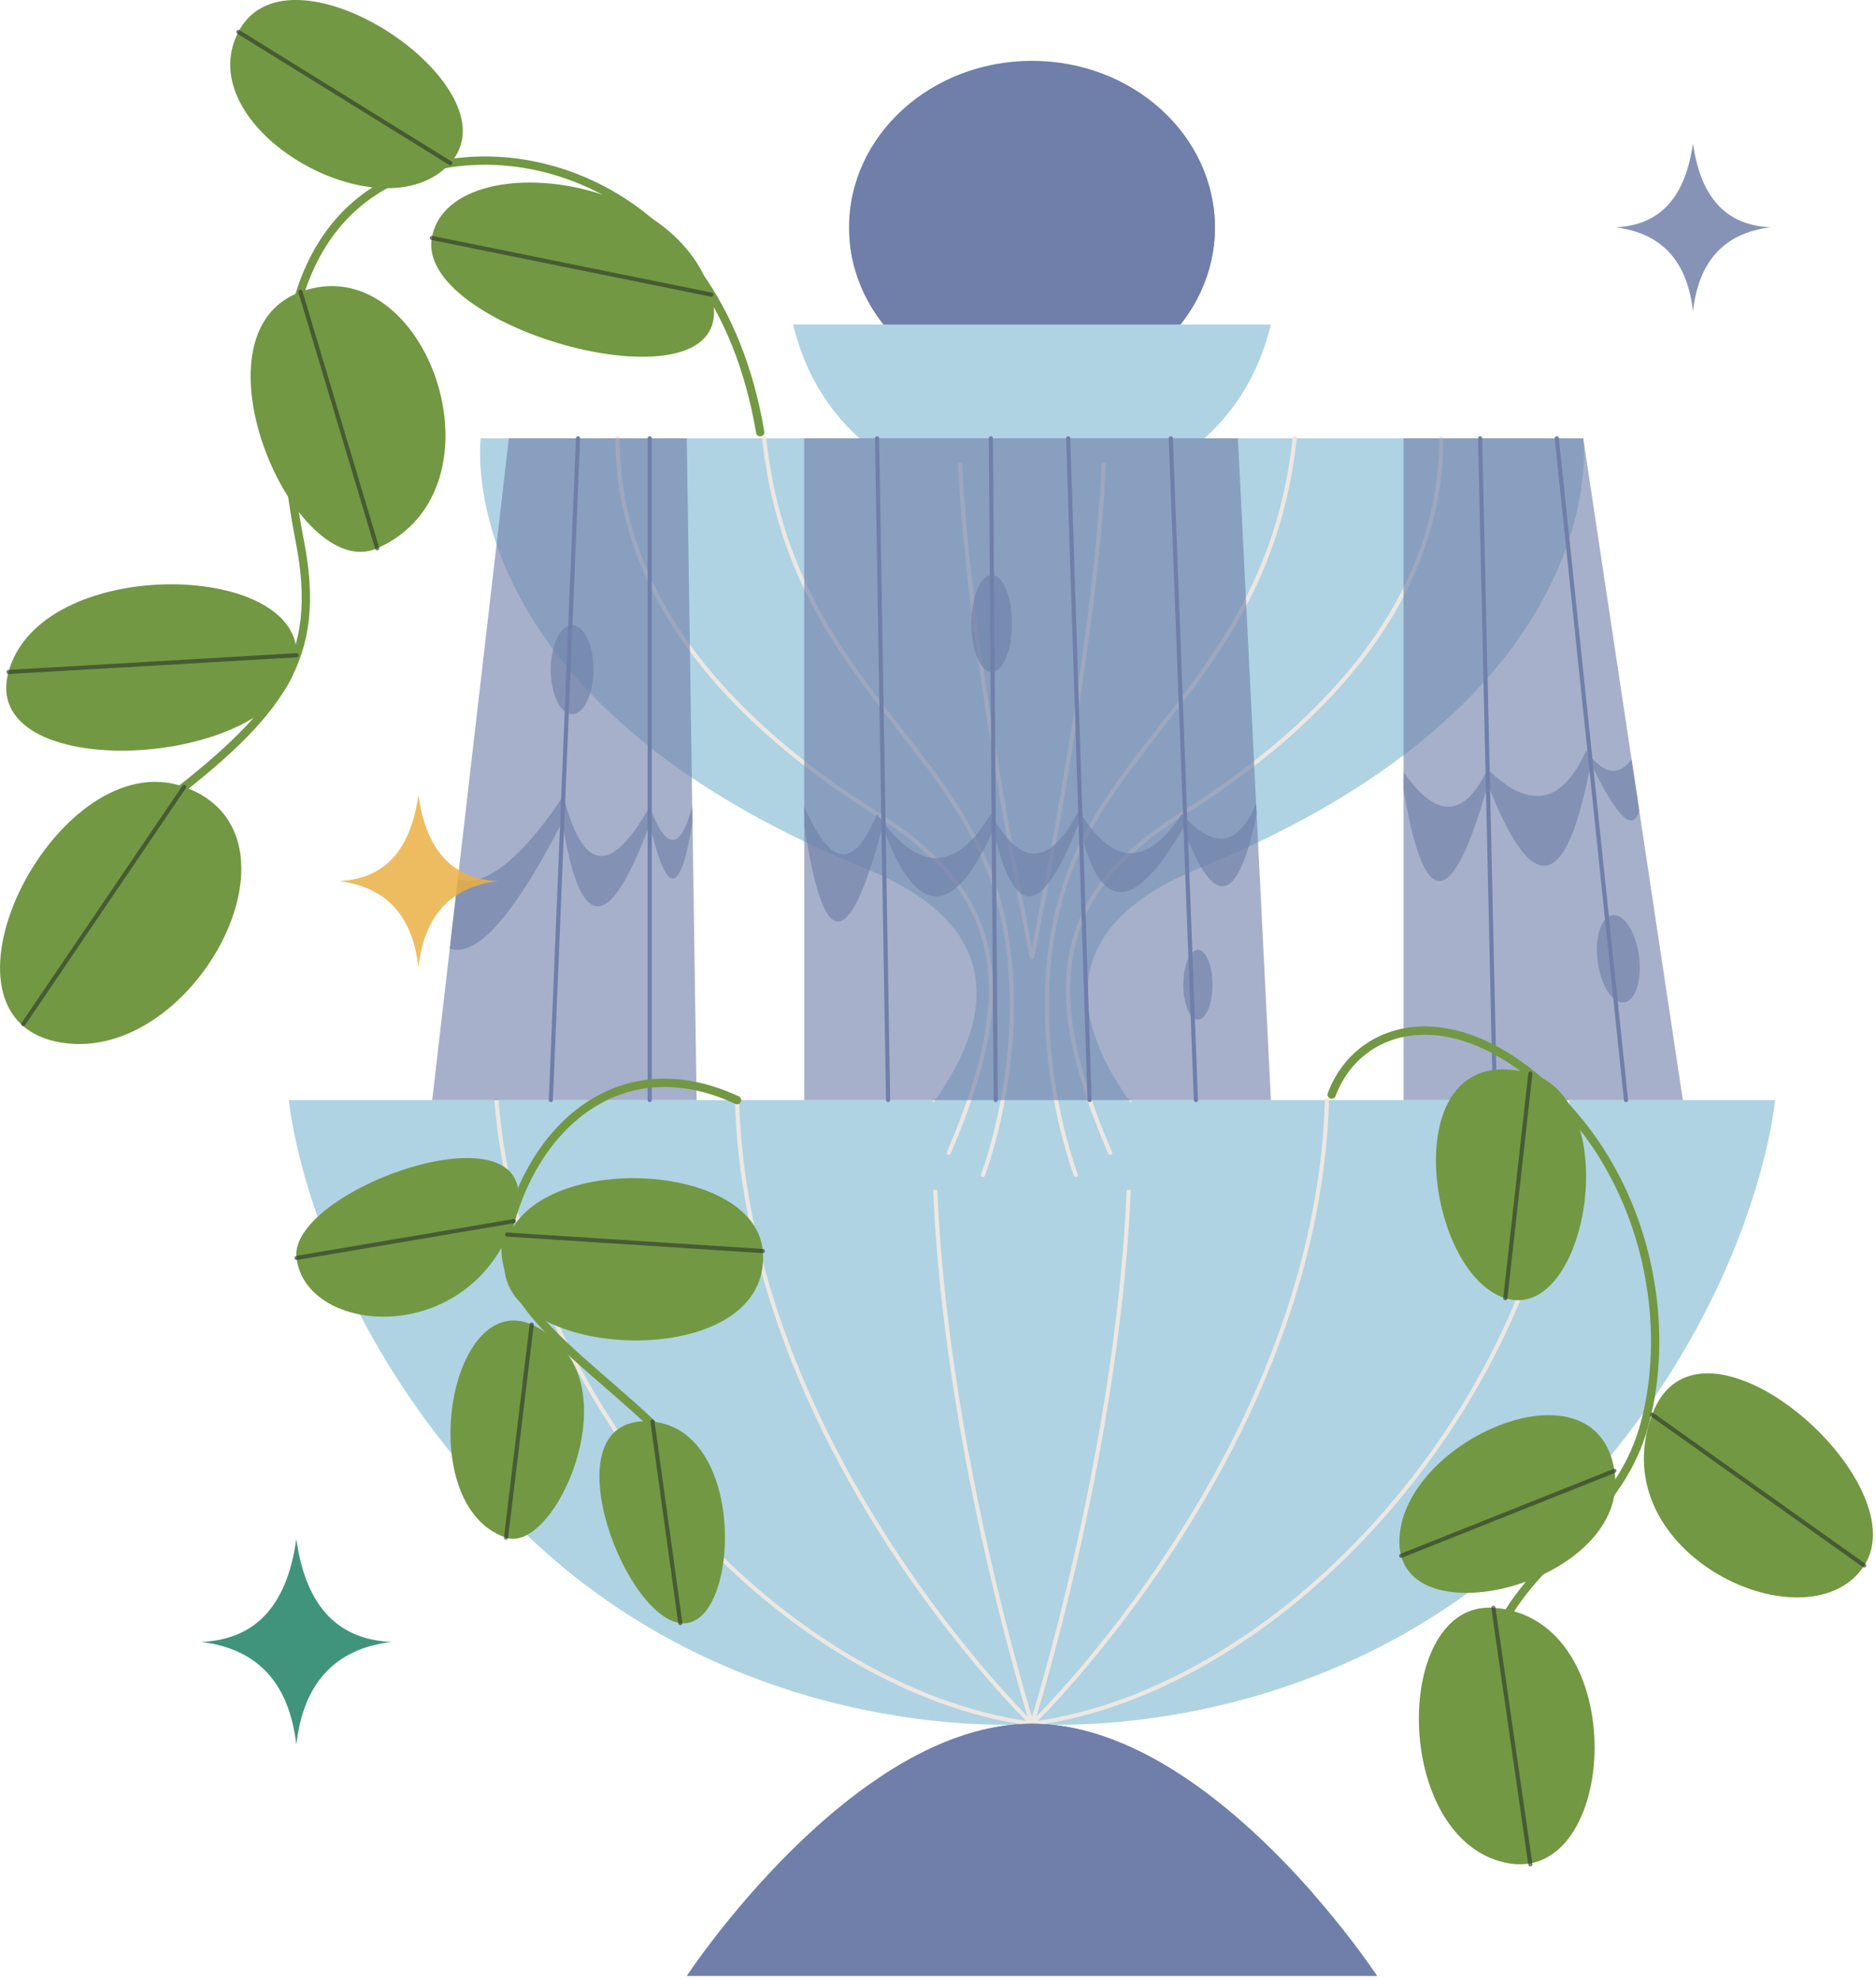 <svg width="145" height="153" viewBox="0 0 145 153" fill="none" xmlns="http://www.w3.org/2000/svg">
<g clip-path="url(#clip0_1432_5120)">
<path d="M79.764 85.01H22.326C22.326 85.01 23.857 102.729 41.045 118.924C58.239 135.119 79.764 133.21 79.764 133.21C79.764 133.21 101.289 135.119 118.483 118.924C135.677 102.729 137.202 85.01 137.202 85.01H79.764Z" fill="#AFD3E3"/>
<g style="mix-blend-mode:multiply">
<path d="M56.964 85.01C57.727 111.941 79.764 133.21 79.764 133.21C60.026 130.538 40.154 108.123 38.373 85.01" stroke="#EDE7E2" stroke-width="0.32" stroke-linecap="round" stroke-linejoin="round"/>
<path d="M72.256 85.01C71.487 107.098 79.764 133.21 79.764 133.21" stroke="#EDE7E2" stroke-width="0.32" stroke-linecap="round" stroke-linejoin="round"/>
<path d="M102.564 85.01C101.801 111.941 79.764 133.21 79.764 133.21C99.501 130.538 119.373 108.123 121.154 85.01" stroke="#EDE7E2" stroke-width="0.32" stroke-linecap="round" stroke-linejoin="round"/>
<path d="M87.272 85.01C88.041 107.098 79.764 133.21 79.764 133.21" stroke="#EDE7E2" stroke-width="0.32" stroke-linecap="round" stroke-linejoin="round"/>
</g>
<path d="M92.641 67.111C125.075 53.908 122.372 33.869 122.372 33.869H37.157C37.157 33.869 34.46 53.908 66.888 67.111C86.913 75.26 65.677 91.948 65.677 91.948H93.858C93.858 91.948 72.621 75.266 92.647 67.111H92.641Z" fill="#AFD3E3"/>
<g style="mix-blend-mode:multiply">
<path d="M47.733 33.869C47.733 47.239 58.047 56.79 67.791 62.908C77.535 69.02 78.874 76.278 73.332 89.078" stroke="#EDE7E2" stroke-width="0.32" stroke-linecap="round" stroke-linejoin="round"/>
<path d="M59.066 33.869C60.911 51.063 72.577 56.605 76.581 67.681C80.585 78.764 75.978 90.794 75.978 90.794" stroke="#EDE7E2" stroke-width="0.32" stroke-linecap="round" stroke-linejoin="round"/>
<path d="M111.404 33.869C111.404 47.239 101.09 56.79 91.346 62.908C81.603 69.02 80.264 76.278 85.805 89.078" stroke="#EDE7E2" stroke-width="0.32" stroke-linecap="round" stroke-linejoin="round"/>
<path d="M100.066 33.869C98.221 51.063 86.555 56.605 82.551 67.681C78.547 78.764 83.153 90.794 83.153 90.794" stroke="#EDE7E2" stroke-width="0.32" stroke-linecap="round" stroke-linejoin="round"/>
<path d="M85.37 33.869C85.177 48.008 79.764 73.985 79.764 73.985" stroke="#EDE7E2" stroke-width="0.32" stroke-linecap="round" stroke-linejoin="round"/>
<path d="M74.159 33.869C74.351 48.008 79.764 73.985 79.764 73.985" stroke="#EDE7E2" stroke-width="0.32" stroke-linecap="round" stroke-linejoin="round"/>
</g>
<path d="M79.764 30.429C87.572 30.429 93.902 24.67 93.902 17.566C93.902 10.461 87.572 4.702 79.764 4.702C71.955 4.702 65.625 10.461 65.625 17.566C65.625 24.67 71.955 30.429 79.764 30.429Z" fill="#6F7FAA"/>
<g style="mix-blend-mode:multiply">
<path d="M90.469 18.507C82.96 23.613 72.615 23.895 65.677 18.59C66.253 25.214 72.339 30.429 79.764 30.429C87.573 30.429 93.902 24.67 93.902 17.566C93.902 17.021 93.864 16.483 93.787 15.957C92.711 16.88 91.609 17.732 90.475 18.507H90.469Z" fill="#6F7FAA"/>
</g>
<path d="M79.764 133.203C65.882 133.203 53.082 152.691 53.082 152.691H106.446C106.446 152.691 93.646 133.203 79.764 133.203Z" fill="#6F7FAA"/>
<g style="mix-blend-mode:multiply">
<path d="M79.764 133.203C75.69 133.203 71.712 134.888 68.124 137.259C75.863 142.973 94.069 145.529 101.52 146.355C96.536 140.667 88.362 133.203 79.771 133.203H79.764Z" fill="#6F7FAA"/>
</g>
<path d="M79.764 25.08H61.295C62.345 29.302 64.6 32.998 68.937 35.778H90.59C94.927 32.998 97.182 29.302 98.233 25.08H79.764Z" fill="#AFD3E3"/>
<path opacity="0.62" d="M39.328 33.869L33.408 85.01H53.844L53.082 33.869H39.328Z" fill="#6F7FAA"/>
<g style="mix-blend-mode:screen">
<path d="M44.676 33.869L42.575 85.01" stroke="#6F7FAA" stroke-width="0.32" stroke-linecap="round" stroke-linejoin="round"/>
<path d="M50.217 33.869V85.01" stroke="#6F7FAA" stroke-width="0.32" stroke-linecap="round" stroke-linejoin="round"/>
</g>
<g style="mix-blend-mode:screen" opacity="0.63">
<path d="M50.218 62.332C47.534 67.072 45.196 68.059 43.543 61.473C43.543 61.473 38.815 69.161 35.382 67.944L34.76 73.305C36.682 73.953 39.417 71.345 43.46 63.51C44.94 72.754 47.297 71.595 50.218 63.696C51.358 68.558 52.48 70.038 53.524 63.517L53.505 62.338C52.537 65.9 51.429 65.612 50.212 62.338L50.218 62.332Z" fill="#6F7FAA"/>
</g>
<g style="mix-blend-mode:screen" opacity="0.63">
<path d="M45.874 51.749C45.874 53.645 45.138 55.182 44.222 55.182C43.306 55.182 42.569 53.645 42.569 51.749C42.569 49.852 43.306 48.315 44.222 48.315C45.138 48.315 45.874 49.852 45.874 51.749Z" fill="#6F7FAA"/>
</g>
<path opacity="0.62" d="M95.682 33.869L98.232 85.009H62.159V33.869H95.682Z" fill="#6F7FAA"/>
<g style="mix-blend-mode:screen">
<path d="M67.79 33.869L68.642 85.009" stroke="#6F7FAA" stroke-width="0.32" stroke-linecap="round" stroke-linejoin="round"/>
<path d="M76.586 33.869L76.963 85.009" stroke="#6F7FAA" stroke-width="0.32" stroke-linecap="round" stroke-linejoin="round"/>
<path d="M90.493 33.869L92.434 85.009" stroke="#6F7FAA" stroke-width="0.32" stroke-linecap="round" stroke-linejoin="round"/>
<path d="M82.562 33.869L84.215 85.009" stroke="#6F7FAA" stroke-width="0.32" stroke-linecap="round" stroke-linejoin="round"/>
</g>
<g style="mix-blend-mode:screen" opacity="0.63">
<path d="M97.085 62.095C95.65 65.592 93.69 65.528 91.339 62.902C88.668 67.002 86.015 66.97 83.389 62.62C80.91 67.418 78.68 66.637 76.585 62.902C74.042 67.13 71.172 67.751 67.79 62.902C66.316 66.31 64.644 67.969 62.159 62.332V63.709C63.748 74.523 65.836 72.819 68.219 63.869C70.935 71.294 73.799 70.749 76.771 64.138C78.635 72.076 80.922 69.91 83.389 63.594C84.933 70.711 87.662 70.596 91.461 63.953C93.818 70.378 95.695 69.929 97.124 62.895L97.085 62.088V62.095Z" fill="#6F7FAA"/>
</g>
<g style="mix-blend-mode:screen" opacity="0.63">
<path d="M78.219 48.18C78.219 50.256 77.514 51.934 76.65 51.934C75.785 51.934 75.08 50.256 75.08 48.18C75.08 46.105 75.785 44.426 76.65 44.426C77.514 44.426 78.219 46.105 78.219 48.18Z" fill="#6F7FAA"/>
</g>
<g style="mix-blend-mode:screen" opacity="0.63">
<path d="M93.716 76.092C93.716 77.578 93.21 78.789 92.588 78.789C91.967 78.789 91.461 77.585 91.461 76.092C91.461 74.599 91.967 73.395 92.588 73.395C93.21 73.395 93.716 74.599 93.716 76.092Z" fill="#6F7FAA"/>
</g>
<path opacity="0.62" d="M122.371 33.869L130.071 85.01H108.482V33.869H122.371Z" fill="#6F7FAA"/>
<g style="mix-blend-mode:screen">
<path d="M120.328 33.869L125.677 85.01" stroke="#6F7FAA" stroke-width="0.32" stroke-linecap="round" stroke-linejoin="round"/>
<path d="M114.402 33.869L115.549 85.01" stroke="#6F7FAA" stroke-width="0.32" stroke-linecap="round" stroke-linejoin="round"/>
</g>
<g style="mix-blend-mode:screen" opacity="0.63">
<path d="M108.482 60.999C109.975 69.955 112.051 71.063 115.004 60.615C118.284 69.058 121 69.462 122.954 58.981C125.145 63.498 126.266 64.266 126.701 62.614L126.112 58.693C125.196 59.885 124.043 60.045 122.595 58.001C120.763 62.095 118.245 62.658 114.985 59.436C112.896 63.735 110.712 62.793 108.489 59.686V60.999H108.482Z" fill="#6F7FAA"/>
</g>
<g style="mix-blend-mode:screen" opacity="0.63">
<path d="M126.682 73.882C126.926 75.746 126.413 77.348 125.529 77.463C124.645 77.578 123.729 76.163 123.485 74.298C123.242 72.434 123.754 70.833 124.639 70.717C125.523 70.602 126.439 72.018 126.682 73.882Z" fill="#6F7FAA"/>
</g>
<g style="mix-blend-mode:multiply">
<path d="M58.758 33.402C55.369 13.286 38.13 9.238 29.334 14.516C20.539 19.795 21.416 32.748 23.178 41.839C24.94 50.929 21.769 55.093 12.275 62.332" stroke="#729843" stroke-width="0.641" stroke-linecap="round" stroke-linejoin="round"/>
<path d="M33.376 18.386C32.095 25.695 57.758 32.434 54.978 22.774C52.198 13.113 34.606 11.352 33.376 18.386Z" fill="#729843"/>
<g style="mix-blend-mode:multiply" opacity="0.64">
<path d="M33.376 18.386L54.978 22.768" stroke="#2F392B" stroke-width="0.32" stroke-linecap="round" stroke-linejoin="round"/>
</g>
<path d="M18.424 2.466C14.555 9.942 29.545 18.437 34.804 12.607C40.058 6.778 22.37 -5.157 18.424 2.466Z" fill="#729843"/>
<g style="mix-blend-mode:multiply" opacity="0.64">
<path d="M18.424 2.466L34.805 12.607" stroke="#2F392B" stroke-width="0.32" stroke-linecap="round" stroke-linejoin="round"/>
</g>
<path d="M23.223 22.556C14.305 25.823 22.826 45.163 29.155 42.37C39.578 37.777 32.941 18.988 23.223 22.556Z" fill="#729843"/>
<g style="mix-blend-mode:multiply" opacity="0.64">
<path d="M23.223 22.556L29.155 42.37" stroke="#2F392B" stroke-width="0.32" stroke-linecap="round" stroke-linejoin="round"/>
</g>
<path d="M22.922 50.634C23.133 43.312 3.107 42.915 0.654 51.935C-1.8 60.955 22.672 59.43 22.922 50.634Z" fill="#729843"/>
<g style="mix-blend-mode:multiply" opacity="0.64">
<path d="M0.654 51.928L22.921 50.634" stroke="#2F392B" stroke-width="0.32" stroke-linecap="round" stroke-linejoin="round"/>
</g>
<path d="M14.235 60.807C4.51 57.329 -6.137 78.194 4.299 80.481C14.735 82.768 24.645 64.536 14.235 60.807Z" fill="#729843"/>
<g style="mix-blend-mode:multiply" opacity="0.64">
<path d="M14.235 60.807L1.801 79.135" stroke="#2F392B" stroke-width="0.32" stroke-linecap="round" stroke-linejoin="round"/>
</g>
</g>
<g style="mix-blend-mode:multiply">
<path d="M102.928 84.587C104.914 79.212 112.127 76.97 119.866 84.337C127.604 91.698 129.187 102.64 127.079 110.186C124.972 117.733 118.034 120.372 115.433 126.881" stroke="#729843" stroke-width="0.641" stroke-linecap="round" stroke-linejoin="round"/>
<path d="M127.694 109.315C131.275 99.648 148.322 114.427 144.094 120.974C139.866 127.515 123.677 120.16 127.694 109.315Z" fill="#729843"/>
<g style="mix-blend-mode:multiply" opacity="0.64">
<path d="M127.694 109.315L144.088 120.974" stroke="#2F392B" stroke-width="0.32" stroke-linecap="round" stroke-linejoin="round"/>
</g>
<path d="M124.786 113.658C126.137 122.294 108.162 126.874 108.162 119.136C108.162 111.397 123.376 104.658 124.786 113.658Z" fill="#729843"/>
<g style="mix-blend-mode:multiply" opacity="0.64">
<path d="M124.785 113.658L108.302 120.225" stroke="#2F392B" stroke-width="0.32" stroke-linecap="round" stroke-linejoin="round"/>
</g>
<path d="M115.427 124.241C126.253 124.978 125.151 145.875 116.349 143.94C107.547 142.006 107.65 123.71 115.427 124.241Z" fill="#729843"/>
<g style="mix-blend-mode:multiply" opacity="0.64">
<path d="M115.427 124.241L118.284 144.068" stroke="#2F392B" stroke-width="0.32" stroke-linecap="round" stroke-linejoin="round"/>
</g>
<path d="M118.284 82.953C125.593 84.991 122.691 102.255 116.356 100.321C110.02 98.386 107.733 80.013 118.284 82.953Z" fill="#729843"/>
<g style="mix-blend-mode:multiply" opacity="0.64">
<path d="M118.284 82.954L116.349 100.321" stroke="#2F392B" stroke-width="0.32" stroke-linecap="round" stroke-linejoin="round"/>
</g>
</g>
<g style="mix-blend-mode:multiply">
<path d="M56.965 85.01C48.003 80.839 41.097 87.021 39.201 95.401C37.669 102.172 50.661 107.963 54.261 114.786" stroke="#729843" stroke-width="0.641" stroke-linecap="round" stroke-linejoin="round"/>
<path d="M50.431 109.859C57.907 110.57 57.138 126.016 52.583 125.426C48.022 124.837 42.295 109.091 50.431 109.859Z" fill="#729843"/>
<g style="mix-blend-mode:multiply" opacity="0.64">
<path d="M50.431 109.859L52.583 125.426" stroke="#2F392B" stroke-width="0.32" stroke-linecap="round" stroke-linejoin="round"/>
</g>
<path d="M39.111 118.822C31.039 116.093 35.421 95.561 43.435 104.113C47.881 108.86 42.635 120.013 39.111 118.822Z" fill="#729843"/>
<g style="mix-blend-mode:multiply" opacity="0.64">
<path d="M39.111 118.822L41.097 102.358" stroke="#2F392B" stroke-width="0.32" stroke-linecap="round" stroke-linejoin="round"/>
</g>
<path d="M22.917 97.207C22.25 91.724 43.147 84.523 39.701 94.363C36.248 104.196 23.647 103.216 22.917 97.207Z" fill="#729843"/>
<g style="mix-blend-mode:multiply" opacity="0.64">
<path d="M22.917 97.207L39.701 94.363" stroke="#2F392B" stroke-width="0.32" stroke-linecap="round" stroke-linejoin="round"/>
</g>
<path d="M58.958 96.675C59.733 105.862 40.117 105.324 39.028 98.373C37.548 88.905 58.298 88.905 58.958 96.675Z" fill="#729843"/>
<g style="mix-blend-mode:multiply" opacity="0.64">
<path d="M58.958 96.675L39.201 95.401" stroke="#2F392B" stroke-width="0.32" stroke-linecap="round" stroke-linejoin="round"/>
</g>
</g>
<g style="mix-blend-mode:multiply" opacity="0.84">
<path d="M32.339 61.422C31.692 66.028 29.456 67.937 26.189 68.085C29.84 68.533 31.89 70.75 32.339 74.747C32.794 70.756 34.844 68.533 38.489 68.085C35.215 67.937 32.986 66.028 32.339 61.422Z" fill="#EBB042"/>
</g>
<g style="mix-blend-mode:multiply" opacity="0.84">
<path d="M130.853 11.076C130.225 15.56 128.047 17.425 124.864 17.566C128.419 18.001 130.418 20.166 130.853 24.055C131.295 20.166 133.288 18.001 136.843 17.566C133.659 17.418 131.481 15.56 130.853 11.076Z" fill="#6F7FAA"/>
</g>
<g style="mix-blend-mode:multiply">
<path d="M22.903 118.931C22.134 124.427 19.469 126.701 15.561 126.881C19.917 127.412 22.358 130.064 22.903 134.831C23.441 130.064 25.888 127.412 30.244 126.881C26.343 126.701 23.678 124.427 22.903 118.931Z" fill="#41947C"/>
</g>
</g>
<defs>
<clipPath id="clip0_1432_5120">
<rect width="144.76" height="152.691" fill="white"/>
</clipPath>
</defs>
</svg>

